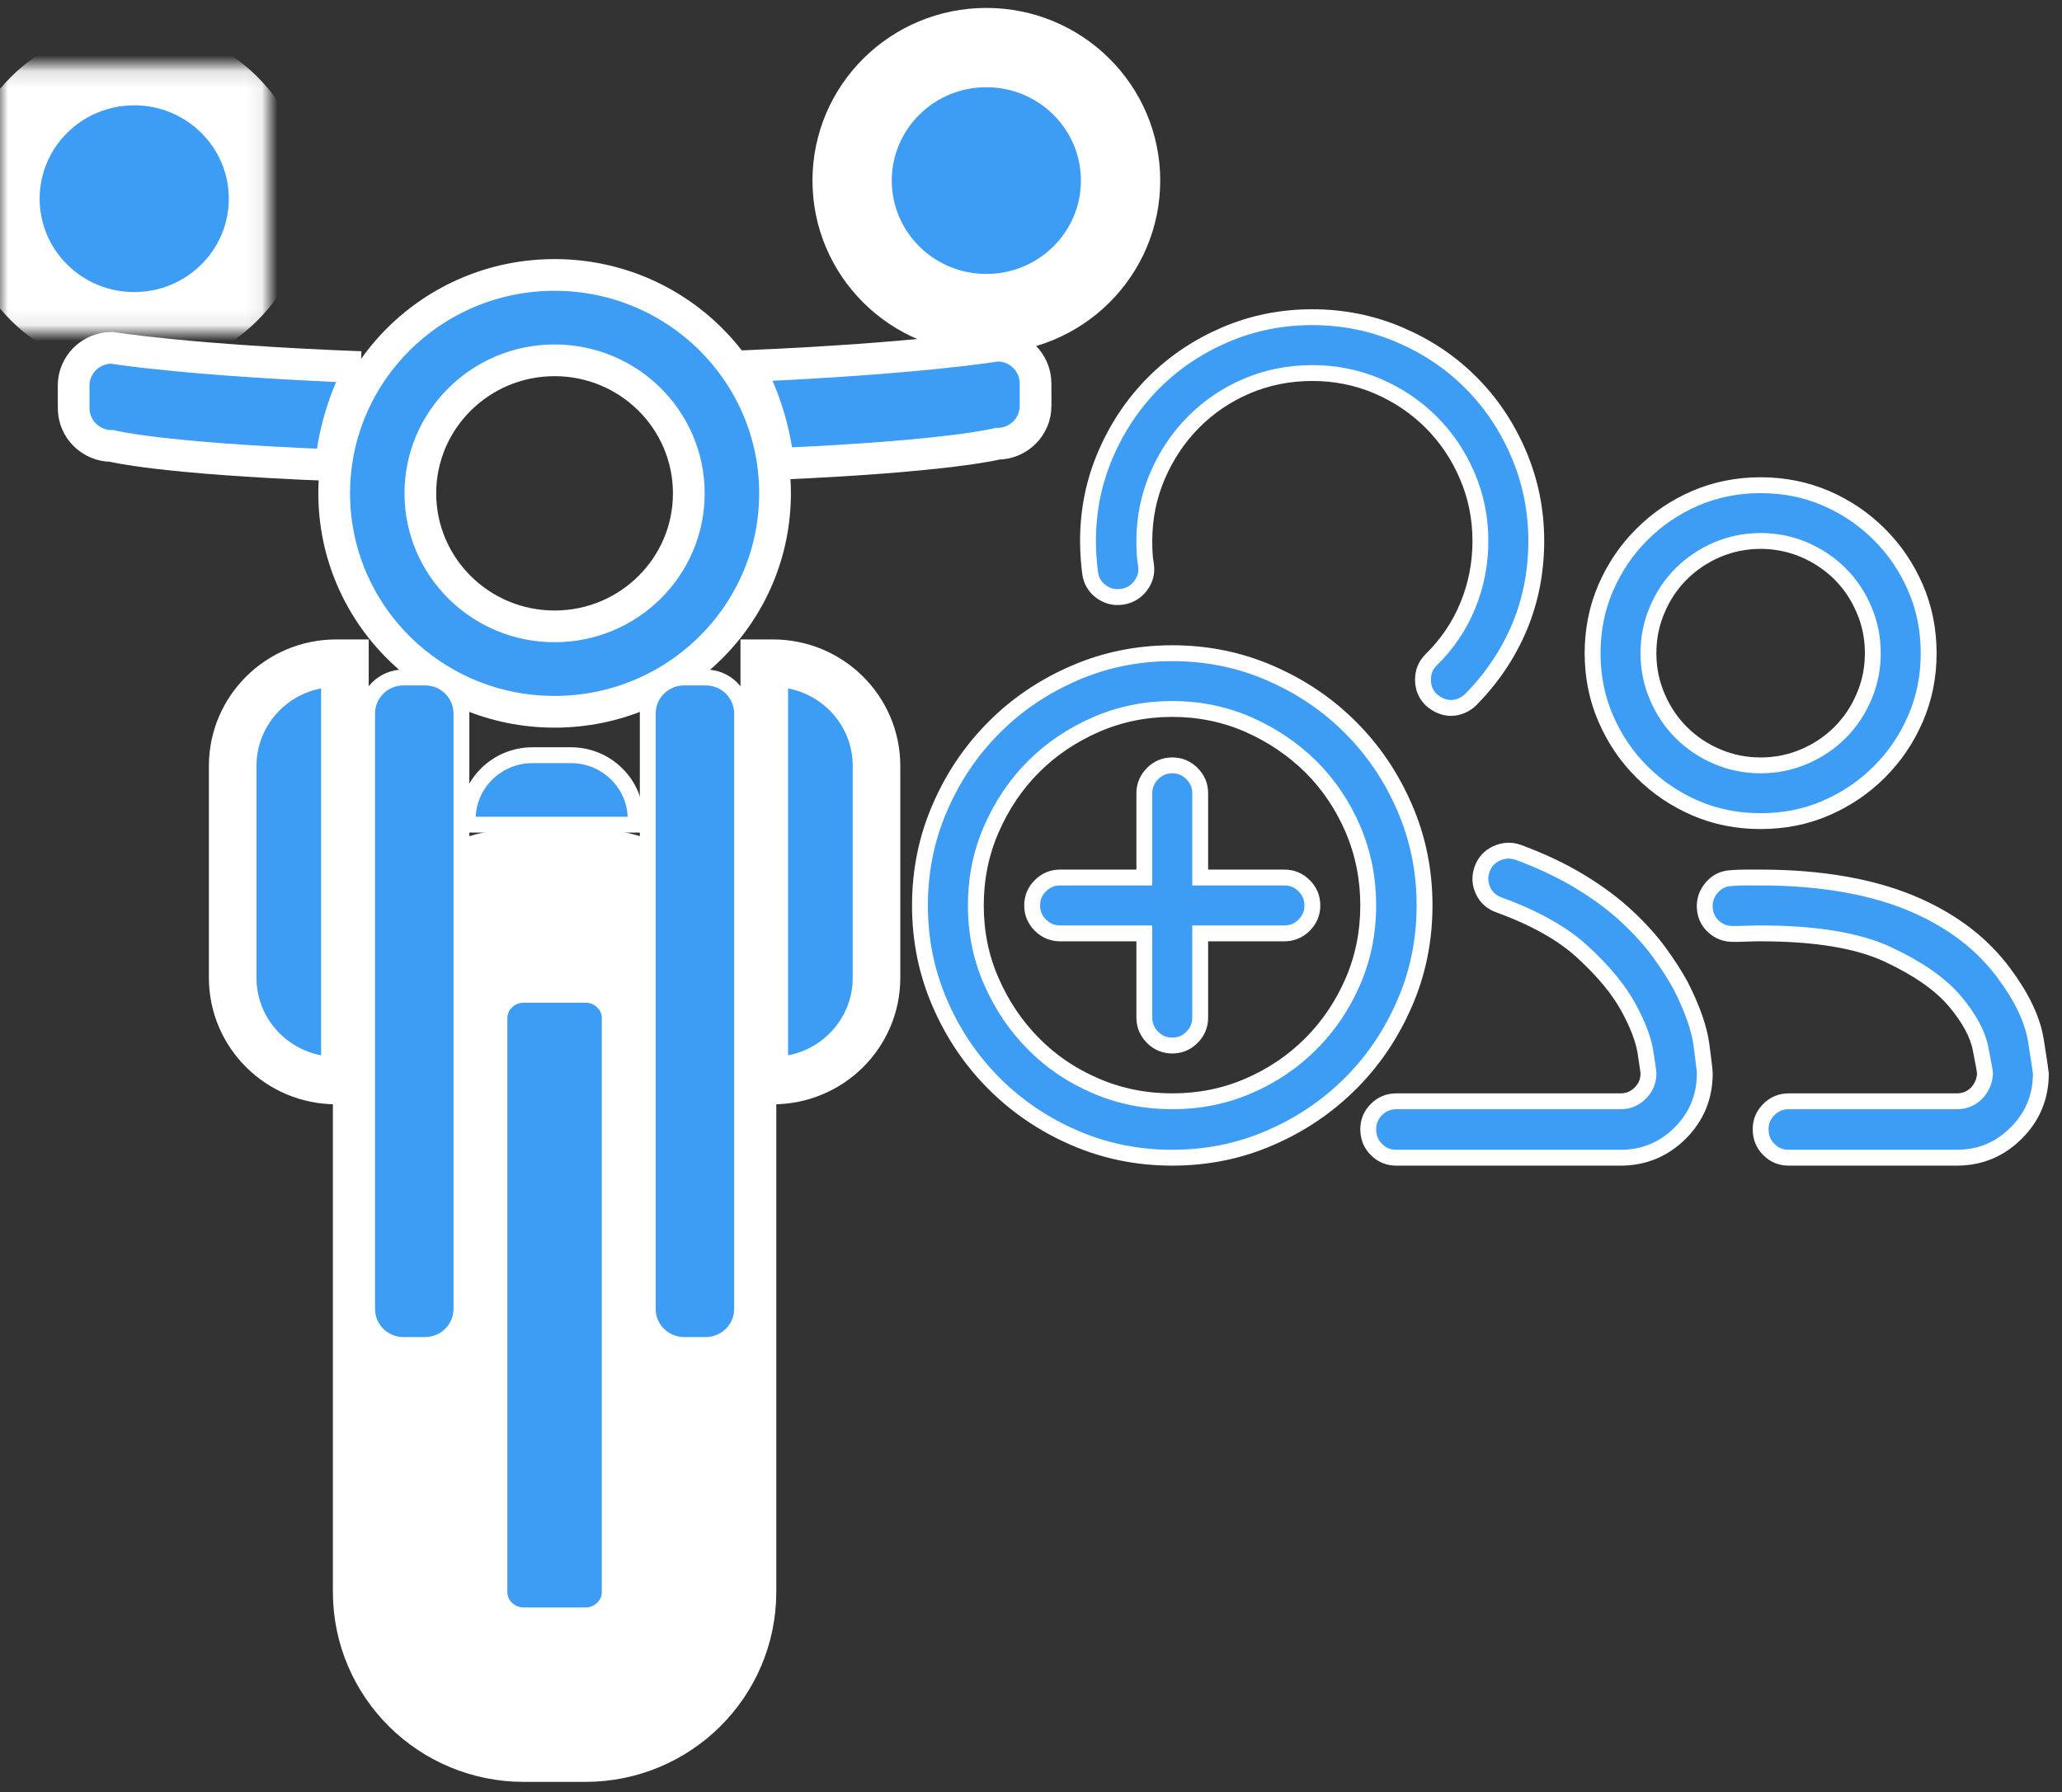 <?xml version="1.0" encoding="UTF-8" standalone="no"?>
<svg width="130px" height="113px" viewBox="0 0 130 113" version="1.1" xmlns="http://www.w3.org/2000/svg" xmlns:xlink="http://www.w3.org/1999/xlink">
    <rect x="0" y="0" width="130" height="113" fill="#333333" stroke="none"/>
    <!-- Generator: Sketch 3.7.1 (28215) - http://www.bohemiancoding.com/sketch -->
    <title>Group</title>
    <desc>Created with Sketch.</desc>
    <defs>
        <polygon id="path-1" points="0 0.142 0 16.916 16.924 16.916 16.924 0.142 2.50721752e-21 0.142"></polygon>
    </defs>
    <g id="Page-1" stroke="none" stroke-width="1" fill="none" fill-rule="evenodd">
        <g id="Motorrad-2" transform="translate(-108, -148)">
            <g id="Group" transform="translate(108, 151)">
                <path d="M66.833,52.333 C66.35,52.333 65.938,52.504 65.591,52.852 C65.243,53.193 65.073,53.611 65.073,54.094 C65.073,54.577 65.243,54.989 65.591,55.337 C65.938,55.678 66.35,55.855 66.833,55.855 L72.145,55.855 L72.145,61.167 C72.145,61.65 72.322,62.062 72.663,62.409 C73.011,62.757 73.423,62.927 73.906,62.927 C74.389,62.927 74.807,62.757 75.148,62.409 C75.496,62.062 75.667,61.65 75.667,61.167 L75.667,55.855 L80.978,55.855 C81.461,55.855 81.879,55.678 82.221,55.337 C82.568,54.989 82.739,54.577 82.739,54.094 C82.739,53.611 82.568,53.193 82.221,52.852 C81.879,52.504 81.461,52.333 80.978,52.333 L75.667,52.333 L75.667,47.022 C75.667,46.539 75.496,46.121 75.148,45.779 C74.807,45.432 74.389,45.261 73.906,45.261 C73.423,45.261 73.011,45.432 72.663,45.779 C72.322,46.121 72.145,46.539 72.145,47.022 L72.145,52.333 L66.833,52.333 Z M73.906,41.704 C72.204,41.704 70.602,42.034 69.095,42.687 C67.587,43.347 66.274,44.23 65.161,45.343 C64.042,46.462 63.159,47.775 62.505,49.277 C61.845,50.785 61.522,52.392 61.522,54.094 C61.522,55.796 61.845,57.392 62.505,58.888 C63.159,60.383 64.042,61.697 65.161,62.821 C66.274,63.952 67.587,64.835 69.095,65.477 C70.602,66.125 72.204,66.443 73.906,66.443 C75.608,66.443 77.21,66.125 78.705,65.477 C80.201,64.835 81.508,63.952 82.639,62.821 C83.764,61.697 84.647,60.383 85.295,58.888 C85.937,57.392 86.261,55.796 86.261,54.094 C86.261,52.392 85.937,50.785 85.295,49.277 C84.647,47.775 83.764,46.462 82.639,45.343 C81.508,44.23 80.201,43.347 78.705,42.687 C77.21,42.034 75.608,41.704 73.906,41.704 L73.906,41.704 Z M73.906,70 C71.721,70 69.66,69.582 67.728,68.74 C65.797,67.904 64.113,66.761 62.676,65.324 C61.239,63.887 60.096,62.203 59.26,60.272 C58.418,58.34 58,56.279 58,54.094 C58,51.909 58.418,49.848 59.26,47.917 C60.096,45.985 61.239,44.301 62.676,42.864 C64.113,41.421 65.797,40.285 67.728,39.448 C69.66,38.606 71.721,38.188 73.906,38.188 C76.091,38.188 78.152,38.606 80.083,39.448 C82.015,40.285 83.699,41.421 85.136,42.864 C86.579,44.301 87.715,45.985 88.552,47.917 C89.394,49.848 89.812,51.909 89.812,54.094 C89.812,56.279 89.394,58.34 88.552,60.272 C87.715,62.203 86.579,63.887 85.136,65.324 C83.699,66.761 82.015,67.904 80.083,68.74 C78.152,69.582 76.091,70 73.906,70 L73.906,70 Z M91.472,41.639 C91.243,41.639 91.019,41.592 90.813,41.498 C90.607,41.409 90.412,41.28 90.23,41.121 C89.882,40.773 89.712,40.355 89.712,39.861 C89.712,39.366 89.882,38.948 90.23,38.6 C91.243,37.611 92.008,36.475 92.538,35.185 C93.068,33.895 93.333,32.541 93.333,31.11 C93.333,29.661 93.057,28.295 92.503,27.005 C91.955,25.716 91.196,24.591 90.23,23.625 C89.264,22.659 88.133,21.9 86.844,21.346 C85.56,20.798 84.188,20.522 82.739,20.522 C81.267,20.522 79.889,20.798 78.599,21.346 C77.31,21.9 76.191,22.659 75.237,23.625 C74.283,24.591 73.529,25.716 72.975,27.005 C72.422,28.295 72.145,29.661 72.145,31.11 C72.145,31.363 72.151,31.616 72.163,31.869 C72.175,32.123 72.204,32.376 72.251,32.629 C72.322,33.112 72.204,33.554 71.904,33.942 C71.609,34.331 71.215,34.561 70.732,34.631 C70.249,34.702 69.813,34.59 69.419,34.302 C69.03,34.019 68.8,33.63 68.73,33.147 C68.682,32.806 68.653,32.464 68.629,32.129 C68.606,31.799 68.594,31.457 68.594,31.11 C68.594,29.178 68.965,27.353 69.713,25.627 C70.461,23.902 71.474,22.4 72.752,21.122 C74.03,19.844 75.525,18.843 77.239,18.107 C78.953,17.371 80.784,17 82.739,17 C84.671,17 86.502,17.371 88.228,18.107 C89.953,18.843 91.455,19.844 92.727,21.122 C94.005,22.4 95.012,23.902 95.748,25.627 C96.484,27.353 96.855,29.178 96.855,31.11 C96.855,32.058 96.767,32.982 96.596,33.889 C96.419,34.796 96.154,35.68 95.801,36.528 C95.442,37.381 95.006,38.194 94.488,38.96 C93.969,39.731 93.38,40.45 92.715,41.121 C92.55,41.28 92.362,41.409 92.144,41.498 C91.926,41.592 91.702,41.639 91.472,41.639 L91.472,41.639 Z M88.022,70 C87.539,70 87.121,69.829 86.779,69.482 C86.432,69.14 86.261,68.71 86.261,68.204 C86.261,67.721 86.432,67.309 86.779,66.961 C87.121,66.62 87.539,66.443 88.022,66.443 L102.167,66.443 C102.65,66.443 103.062,66.272 103.409,65.931 C103.757,65.583 103.927,65.171 103.927,64.688 C103.927,64.594 103.863,64.146 103.739,63.34 C103.609,62.533 103.25,61.585 102.65,60.495 C102.049,59.4 101.113,58.263 99.835,57.08 C98.563,55.89 96.784,54.889 94.505,54.059 C94.046,53.9 93.71,53.599 93.504,53.164 C93.298,52.722 93.274,52.274 93.439,51.815 C93.598,51.356 93.905,51.02 94.352,50.814 C94.8,50.608 95.253,50.584 95.712,50.743 C97.208,51.297 98.521,51.921 99.646,52.61 C100.777,53.299 101.749,54.023 102.561,54.783 C103.38,55.543 104.063,56.302 104.616,57.062 C105.17,57.822 105.618,58.523 105.965,59.164 C106.701,60.613 107.137,61.862 107.272,62.91 C107.414,63.958 107.478,64.547 107.478,64.688 C107.478,66.16 106.96,67.415 105.93,68.445 C104.893,69.482 103.639,70 102.167,70 L88.022,70 Z M111,31.11 C110.034,31.11 109.121,31.298 108.256,31.663 C107.396,32.034 106.642,32.541 105.994,33.183 C105.353,33.825 104.846,34.578 104.481,35.444 C104.11,36.304 103.927,37.222 103.927,38.188 C103.927,39.154 104.11,40.067 104.481,40.927 C104.846,41.792 105.353,42.546 105.994,43.188 C106.642,43.836 107.396,44.342 108.256,44.707 C109.121,45.078 110.034,45.261 111,45.261 C111.966,45.261 112.879,45.078 113.744,44.707 C114.604,44.342 115.358,43.836 116.006,43.188 C116.647,42.546 117.154,41.792 117.519,40.927 C117.89,40.067 118.073,39.154 118.073,38.188 C118.073,37.222 117.89,36.304 117.519,35.444 C117.154,34.578 116.647,33.825 116.006,33.183 C115.358,32.541 114.604,32.034 113.744,31.663 C112.879,31.298 111.966,31.11 111,31.11 L111,31.11 Z M111,48.776 C109.528,48.776 108.156,48.506 106.878,47.952 C105.6,47.398 104.481,46.639 103.515,45.673 C102.544,44.707 101.79,43.588 101.236,42.31 C100.683,41.033 100.406,39.66 100.406,38.188 C100.406,36.716 100.683,35.338 101.236,34.06 C101.79,32.788 102.544,31.663 103.515,30.698 C104.481,29.732 105.6,28.972 106.878,28.419 C108.156,27.871 109.528,27.594 111,27.594 C112.472,27.594 113.844,27.871 115.122,28.419 C116.4,28.972 117.519,29.732 118.485,30.698 C119.456,31.663 120.21,32.788 120.764,34.06 C121.317,35.338 121.594,36.716 121.594,38.188 C121.594,39.66 121.317,41.033 120.764,42.31 C120.21,43.588 119.456,44.707 118.485,45.673 C117.519,46.639 116.4,47.398 115.122,47.952 C113.844,48.506 112.472,48.776 111,48.776 L111,48.776 Z M112.761,70 C112.278,70 111.86,69.829 111.518,69.482 C111.171,69.14 111,68.71 111,68.204 C111,67.721 111.171,67.309 111.518,66.961 C111.86,66.62 112.278,66.443 112.761,66.443 L123.355,66.443 C123.861,66.443 124.279,66.272 124.615,65.931 C124.945,65.583 125.122,65.171 125.145,64.688 C125.145,64.594 125.057,64.076 124.868,63.134 C124.686,62.191 124.138,61.184 123.231,60.113 C122.324,59.047 120.923,58.069 119.021,57.18 C117.124,56.297 114.451,55.855 111,55.855 C110.723,55.855 110.441,55.861 110.152,55.873 C109.869,55.884 109.598,55.89 109.345,55.89 C108.839,55.908 108.409,55.761 108.05,55.437 C107.69,55.119 107.502,54.712 107.478,54.23 C107.455,53.747 107.608,53.323 107.932,52.952 C108.25,52.587 108.656,52.392 109.139,52.369 C109.434,52.345 109.74,52.333 110.052,52.333 L111,52.333 C112.932,52.333 114.734,52.481 116.4,52.781 C118.067,53.081 119.568,53.529 120.905,54.129 C122.03,54.636 123.049,55.237 123.956,55.937 C124.862,56.638 125.652,57.439 126.323,58.34 C127.471,59.877 128.148,61.302 128.355,62.615 C128.561,63.929 128.667,64.618 128.667,64.688 C128.667,66.16 128.148,67.415 127.112,68.445 C126.081,69.482 124.827,70 123.355,70 L112.761,70 Z" id="Page-1" stroke="#FFFFFF" fill="#3D9CF3"></path>
                <g id="Page-1">
                    <path d="M22.748,20.15 C11.875,19.728 7.042,18.931 7.042,18.931 C5.714,18.934 4.638,20.005 4.641,21.323 L4.645,22.741 C4.647,24.059 5.727,25.123 7.056,25.121 C7.056,25.121 10.024,25.902 20.855,26.328 C21.086,24.114 21.745,22.029 22.748,20.15" id="Fill-1" stroke="#FFFFFF" stroke-width="2" fill="#3D9CF3"></path>
                    <path d="M65.286,21.171 C65.281,19.853 64.203,18.789 62.872,18.791 C62.872,18.791 58.014,19.609 47.144,20.08 C48.156,21.954 48.824,24.037 49.066,26.248 C59.888,25.773 62.887,24.981 62.887,24.981 C64.216,24.977 65.291,23.908 65.289,22.589 L65.286,21.171 Z" id="Fill-3" stroke="#FFFFFF" stroke-width="2" fill="#3D9CF3"></path>
                    <path d="M34.986,36.496 C30.312,36.508 26.513,32.76 26.501,28.127 C26.491,23.495 30.272,19.731 34.945,19.72 C39.617,19.709 43.415,23.456 43.426,28.089 C43.438,32.722 39.658,36.486 34.986,36.496 M34.933,14.337 C27.258,14.355 21.052,20.535 21.07,28.141 C21.088,35.747 27.323,41.9 34.997,41.882 C42.671,41.864 48.879,35.684 48.863,28.078 C48.843,20.471 42.607,14.32 34.933,14.337" id="Fill-5" stroke="#FFFFFF" stroke-width="2" fill="#3D9CF3"></path>
                    <path d="M70.647,8.387 C70.647,13.019 66.858,16.774 62.185,16.774 C57.511,16.774 53.723,13.019 53.723,8.387 C53.723,3.755 57.511,0 62.185,0 C66.858,0 70.647,3.755 70.647,8.387 Z" id="Fill-7" stroke="#FFFFFF" stroke-width="5" fill="#3D9CF3"></path>
                    <g id="Group-11" transform="translate(0, 1)">
                        <mask id="mask-2" fill="white">
                            <use xlink:href="#path-1"></use>
                        </mask>
                        <g id="Clip-10"></g>
                        <path d="M8.462,0.142 C13.135,0.142 16.924,3.897 16.924,8.529 C16.924,13.161 13.135,16.916 8.462,16.916 C3.789,16.916 -5.55000001e-05,13.161 -5.55000001e-05,8.529 C-5.55000001e-05,3.897 3.789,0.142 8.462,0.142" id="Fill-9" stroke="#FFFFFF" stroke-width="5" fill="#3D9CF3" mask="url(#mask-2)"></path>
                    </g>
                    <path d="M43.442,97.381 C43.442,100.959 40.517,103.858 36.908,103.858 L33.022,103.858 C29.413,103.858 26.487,100.957 26.487,97.381 L26.487,61.203 C26.487,57.626 29.415,54.726 33.022,54.726 L36.908,54.726 C40.517,54.726 43.442,57.627 43.442,61.203 L43.442,97.381 Z" id="Fill-12" stroke="#FFFFFF" stroke-width="11" fill="#3D9CF3"></path>
                    <path d="M40.078,49 L40.078,48.665 C40.078,46.43 38.251,44.62 35.997,44.62 L33.569,44.62 C31.316,44.62 29.487,46.43 29.487,48.665 L29.487,49 L40.078,49 Z" id="Fill-14" stroke="#FFFFFF" fill="#3D9CF3"></path>
                    <path d="M40.839,41.992 C40.839,40.737 41.866,39.719 43.132,39.719 L44.495,39.719 C45.757,39.719 46.785,40.736 46.785,41.992 L46.785,79.537 C46.785,80.789 45.759,81.809 44.495,81.809 L43.132,81.809 C41.866,81.809 40.839,80.792 40.839,79.537 L40.839,41.992 Z" id="Fill-16" stroke="#FFFFFF" fill="#3D9CF3"></path>
                    <path d="M48.185,65.133 L48.726,65.133 C52.335,65.133 55.26,62.236 55.26,58.658 L55.26,45.299 C55.26,41.722 52.336,38.82 48.726,38.82 L48.185,38.82 L48.185,65.133 Z" id="Fill-18" stroke="#FFFFFF" stroke-width="3" fill="#3D9CF3"></path>
                    <path d="M23.145,41.992 C23.145,40.737 24.169,39.719 25.436,39.719 L26.8,39.719 C28.065,39.719 29.09,40.736 29.09,41.992 L29.09,79.537 C29.09,80.789 28.066,81.809 26.8,81.809 L25.436,81.809 C24.169,81.809 23.145,80.792 23.145,79.537 L23.145,41.992 Z" id="Fill-20" stroke="#FFFFFF" fill="#3D9CF3"></path>
                    <path d="M21.745,38.82 L21.205,38.82 C17.595,38.82 14.67,41.718 14.67,45.297 L14.67,58.656 C14.67,62.233 17.594,65.133 21.205,65.133 L21.745,65.133 L21.745,38.82 Z" id="Fill-22" stroke="#FFFFFF" stroke-width="3" fill="#3D9CF3"></path>
                </g>
            </g>
        </g>
    </g>
</svg>
